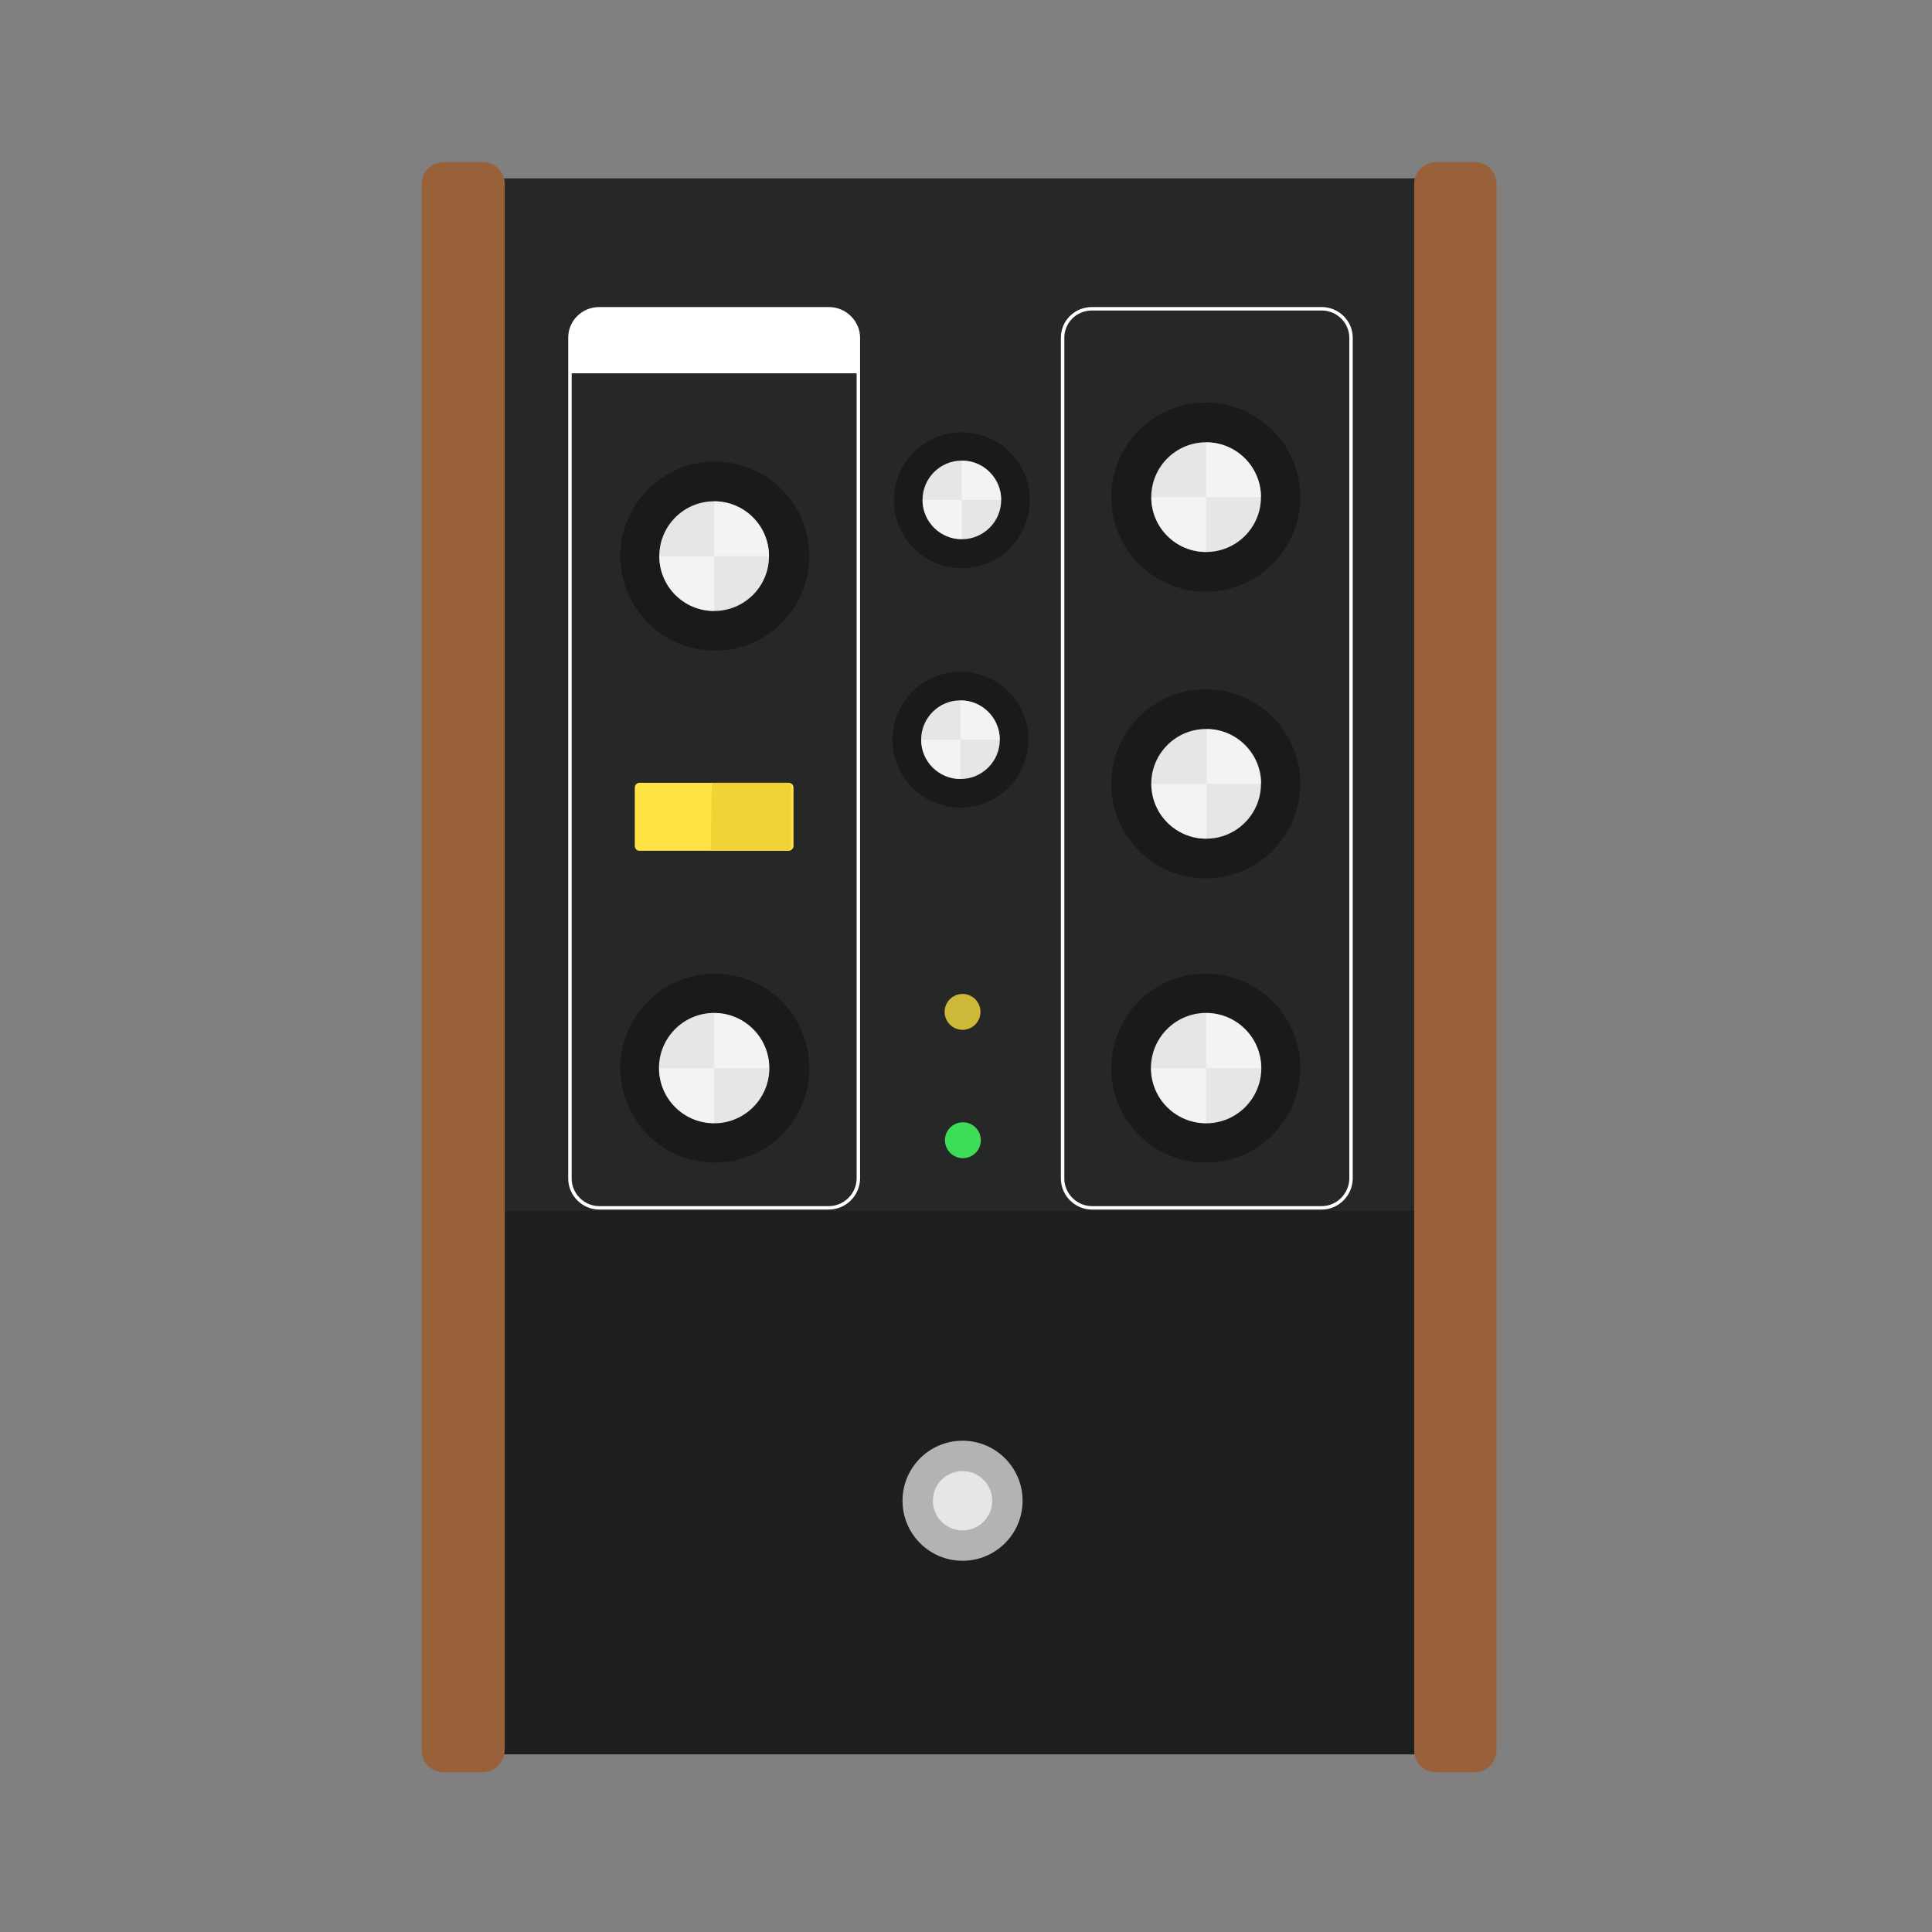 <svg xmlns="http://www.w3.org/2000/svg" viewBox="200 0 560 560" enable-background="new 200 0 560 560"><rect x="200" y="0" width="560" height="560" fill="#808080" stroke="none"/><g><g><path fill="#262828" d="M612.8 508.5h-267.4c-4.6 0-8.5-3.8-8.5-8.5v-439.8c0-4.7 3.8-8.5 8.5-8.5h267.5c4.7 0 8.5 3.8 8.5 8.5v439.8c-.2 4.7-3.9 8.5-8.6 8.5z"/><path fill="#1D1E1E" d="M616.2 508.5h-274.3c-2.8 0-4.9-2.2-4.9-4.9v-147.7c0-2.8 2.2-4.9 4.9-4.9h274.5c2.8 0 4.9 2.2 4.9 4.9v147.8c-.1 2.5-2.3 4.8-5.1 4.8z"/></g><g fill="#99613A"><path d="M339.9 513.7h-11.3c-3.5 0-6.4-2.8-6.4-6.4v-454c0-3.5 2.8-6.3 6.4-6.3h11.3c3.5 0 6.4 2.8 6.4 6.3v454c-.1 3.5-3 6.4-6.4 6.4z"/><path d="M627.5 513.7h-11.3c-3.5 0-6.3-2.8-6.3-6.4v-454c0-3.5 2.9-6.3 6.3-6.3h11.3c3.5 0 6.3 2.8 6.3 6.3v454c0 3.5-2.9 6.4-6.3 6.4z"/></g><g><path stroke="#fff" stroke-miterlimit="10" d="M440.2 350.1h-66.5c-4.6 0-8.5-3.8-8.5-8.5v-243.7c0-4.7 3.8-8.4 8.5-8.4h66.6c4.6 0 8.5 3.8 8.5 8.4v243.8c-.1 4.6-3.9 8.4-8.6 8.4z" fill="none"/><path fill="#fff" d="M365.3 108.2v-10.3c0-4.7 3.8-8.4 8.5-8.4h66.6c4.6 0 8.5 3.8 8.5 8.4v10.3h-83.6z"/></g><path stroke="#fff" stroke-miterlimit="10" d="M583.1 350.1h-66.6c-4.6 0-8.5-3.8-8.5-8.5v-243.7c0-4.7 3.8-8.4 8.5-8.4h66.6c4.7 0 8.5 3.8 8.5 8.4v243.8c-.1 4.6-3.9 8.4-8.5 8.4z" fill="none"/></g><g><circle fill="#CEB838" cx="479" cy="293.3" r="5.2"/><circle fill="#3EDD58" cx="479.1" cy="330.5" r="5.2"/></g><g><circle fill="#B3B3B3" cx="479" cy="435" r="17.4"/><circle fill="#E6E6E6" cx="479" cy="435" r="8.6"/></g><g><path fill="#FFE443" d="M428.6 246.6h-43.2c-.8 0-1.4-.6-1.4-1.4v-16.9c0-.8.6-1.4 1.4-1.4h43.2c.8 0 1.4.6 1.4 1.4v16.9c0 .7-.6 1.4-1.4 1.4z"/><path fill="#F2D336" d="M428 246.6h-22l.3-19.7h21.6c.8 0 1.4.6 1.4 1.4v16.9c.1.7-.5 1.4-1.3 1.4z"/></g><g><g><circle fill="#1A1A1A" cx="478.4" cy="214.4" r="19.7"/><circle fill="#E6E6E6" cx="478.4" cy="214.4" r="11.4"/></g><g><circle fill="#1A1A1A" cx="478.8" cy="145" r="19.7"/><circle fill="#E6E6E6" cx="478.8" cy="144.9" r="11.4"/></g><g><circle fill="#1A1A1A" cx="407.2" cy="161.2" r="27.4"/><circle fill="#E6E6E6" cx="407" cy="161.2" r="15.9"/></g><g><circle fill="#1A1A1A" cx="407.2" cy="309.6" r="27.4"/><circle fill="#E6E6E6" cx="407" cy="309.6" r="16"/></g><g><circle fill="#1A1A1A" cx="549.5" cy="144.1" r="27.4"/><circle fill="#E6E6E6" cx="549.6" cy="144.1" r="15.9"/></g><g><circle fill="#1A1A1A" cx="549.5" cy="227.2" r="27.4"/><circle fill="#E6E6E6" cx="549.6" cy="227.2" r="15.9"/></g><g><circle fill="#1A1A1A" cx="549.5" cy="309.6" r="27.4"/><circle fill="#E6E6E6" cx="549.6" cy="309.6" r="16"/></g><g fill="#fff"><g opacity=".5"><path d="M549.7 227.2h-15.9c0 8.8 7.1 15.9 15.9 15.9v-15.9zM549.7 227.2h15.9c0-8.8-7.1-15.9-15.9-15.9v15.9z"/></g><g opacity=".5"><path d="M549.6 309.6h-15.9c0 8.8 7.1 15.9 15.9 15.9v-15.9zM549.6 309.6h15.9c0-8.8-7.1-15.9-15.9-15.9v15.9z"/></g><g opacity=".5"><path d="M549.6 144.1h-15.9c0 8.8 7.1 15.9 15.9 15.9v-15.9zM549.6 144.1h15.9c0-8.8-7.1-15.9-15.9-15.9v15.9z"/></g><g opacity=".5"><path d="M407 161.2h-15.9c0 8.8 7.1 15.9 15.9 15.9v-15.9zM407 161.2h15.9c0-8.8-7.1-15.9-15.9-15.9v15.9z"/></g><g opacity=".5"><path d="M407 309.6h-15.9c0 8.8 7.1 15.9 15.9 15.9v-15.9zM407 309.6h15.9c0-8.8-7.1-15.9-15.9-15.9v15.9z"/></g><g opacity=".5"><path d="M478.4 214.4h-11.4c0 6.3 5.1 11.4 11.4 11.4v-11.4zM478.4 214.4h11.4c0-6.3-5.1-11.4-11.4-11.4v11.4z"/></g><g opacity=".5"><path d="M478.8 144.9h-11.4c0 6.3 5.1 11.4 11.4 11.4v-11.4zM478.8 144.9h11.4c0-6.3-5.1-11.4-11.4-11.4v11.4z"/></g></g></g></svg>